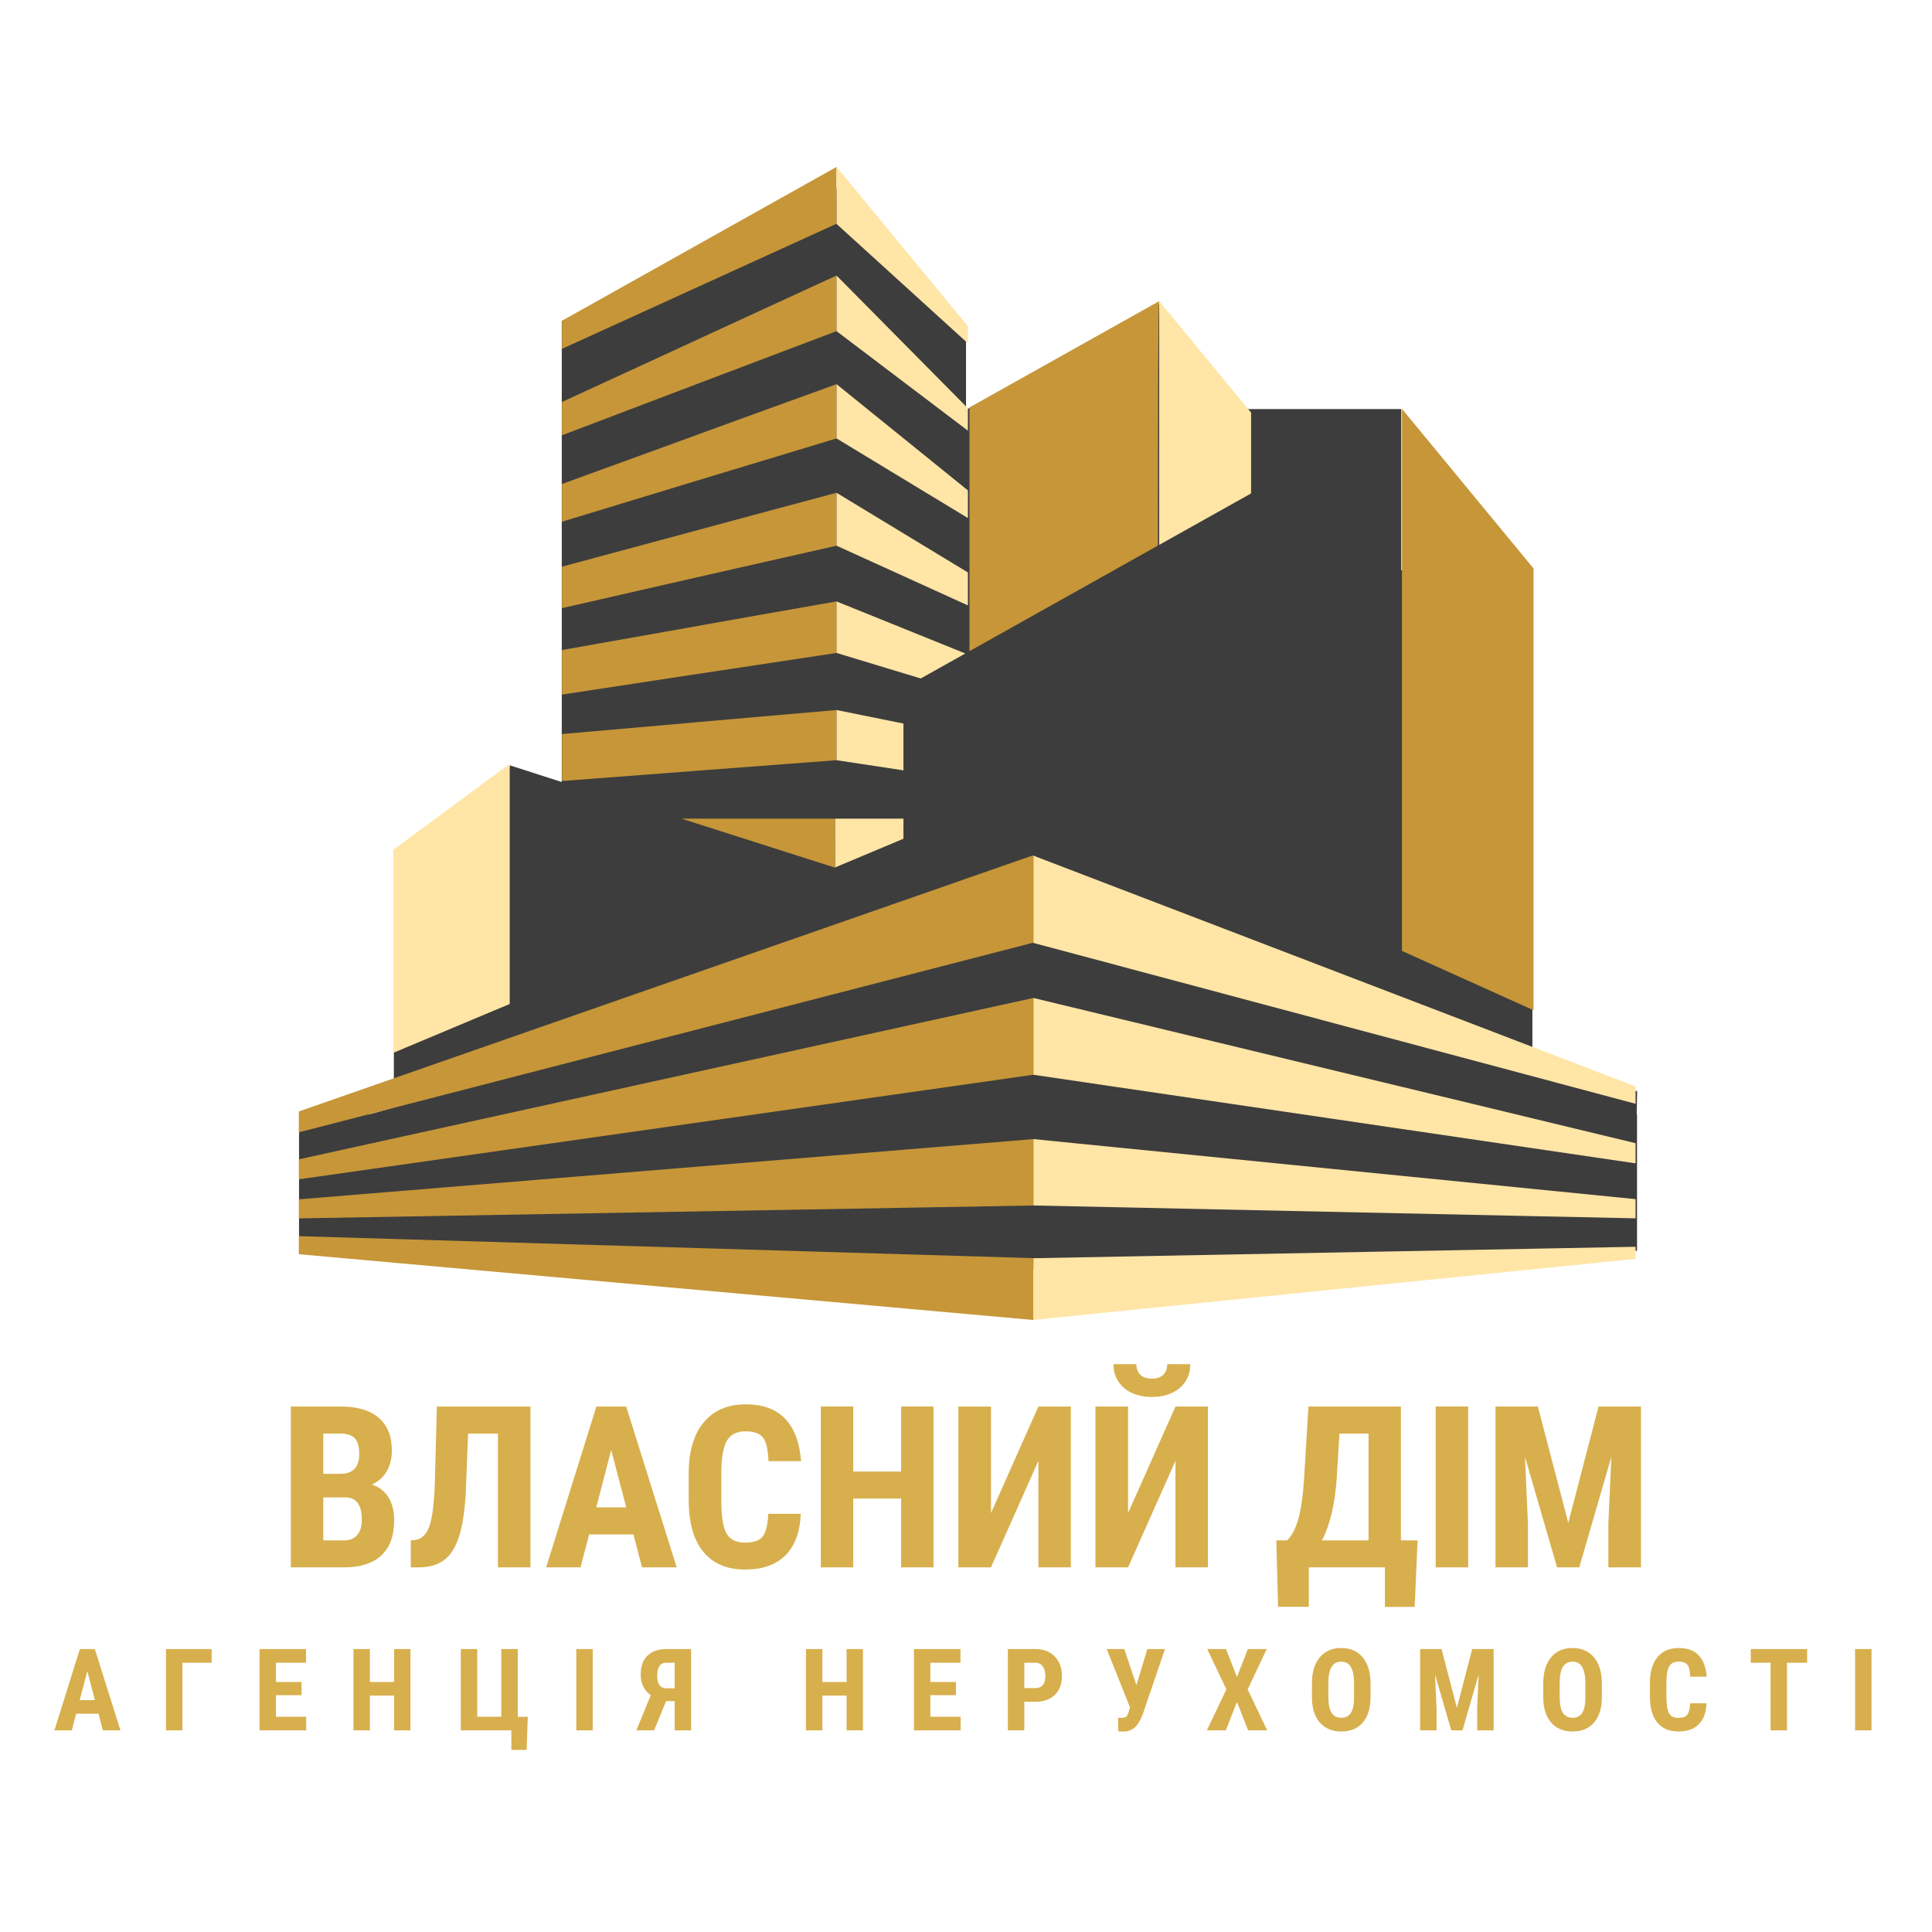 <svg xmlns="http://www.w3.org/2000/svg" xmlns:xlink="http://www.w3.org/1999/xlink" width="500" zoomAndPan="magnify" viewBox="0 0 375 375" height="500" preserveAspectRatio="xMidYMid meet" version="1.0"><defs><g/><clipPath id="80f78546e8"><path d="M 218 58 L 233 58 L 233 74 L 218 74 Z M 218 58 " clip-rule="nonzero"/></clipPath><clipPath id="57a61b5194"><path d="M 226.164 73.742 L 218.355 63.445 L 224.633 58.688 L 232.441 68.984 Z M 226.164 73.742 " clip-rule="nonzero"/></clipPath><clipPath id="21c8ef6acd"><path d="M 226.164 73.742 L 218.363 63.457 L 224.641 58.695 L 232.441 68.984 Z M 226.164 73.742 " clip-rule="nonzero"/></clipPath><clipPath id="4ccb539cfc"><path d="M 175 60 L 231 60 L 231 100 L 175 100 Z M 175 60 " clip-rule="nonzero"/></clipPath><clipPath id="1a443aa1d3"><path d="M 175.949 85.863 L 223.047 60.109 L 230.414 73.578 L 183.316 99.336 Z M 175.949 85.863 " clip-rule="nonzero"/></clipPath><clipPath id="8f868d620e"><path d="M 175.949 85.863 L 222.996 60.137 L 230.363 73.605 L 183.316 99.336 Z M 175.949 85.863 " clip-rule="nonzero"/></clipPath><clipPath id="6f4743f4d2"><path d="M 222.711 60.016 L 225.973 60.016 L 225.973 113.637 L 222.711 113.637 Z M 222.711 60.016 " clip-rule="nonzero"/></clipPath><clipPath id="87abbc913e"><path d="M 215.848 79.371 L 271.988 79.371 L 271.988 196.281 L 215.848 196.281 Z M 215.848 79.371 " clip-rule="nonzero"/></clipPath><clipPath id="5ccf6ae9ce"><path d="M 270.926 110.699 L 297.438 110.699 L 297.438 205.008 L 270.926 205.008 Z M 270.926 110.699 " clip-rule="nonzero"/></clipPath><clipPath id="ce94dc41be"><path d="M 146 35 L 187 35 L 187 78 L 146 78 Z M 146 35 " clip-rule="nonzero"/></clipPath><clipPath id="27e72625e2"><path d="M 171.277 77.293 L 146.328 49.688 L 161.66 35.832 L 186.609 63.438 Z M 171.277 77.293 " clip-rule="nonzero"/></clipPath><clipPath id="ab871e0d7e"><path d="M 171.277 77.293 L 146.348 49.703 L 161.676 35.852 L 186.609 63.438 Z M 171.277 77.293 " clip-rule="nonzero"/></clipPath><clipPath id="66dc5ed8cb"><path d="M 111 41 L 172 41 L 172 83 L 111 83 Z M 111 41 " clip-rule="nonzero"/></clipPath><clipPath id="2a64ddbbae"><path d="M 171.289 60.465 L 119.109 82.145 L 111.184 63.062 L 163.359 41.383 Z M 171.289 60.465 " clip-rule="nonzero"/></clipPath><clipPath id="c0ec3eb4b5"><path d="M 171.289 60.465 L 119.176 82.117 L 111.246 63.035 L 163.359 41.383 Z M 171.289 60.465 " clip-rule="nonzero"/></clipPath><clipPath id="0f53001ea5"><path d="M 109.039 62.234 L 153.973 62.234 L 153.973 165.047 L 109.039 165.047 Z M 109.039 62.234 " clip-rule="nonzero"/></clipPath><clipPath id="a36a36dd8f"><path d="M 142.965 63.668 L 187.504 63.668 L 187.504 176.531 L 142.965 176.531 Z M 142.965 63.668 " clip-rule="nonzero"/></clipPath><clipPath id="39f091be80"><path d="M 58.461 216.34 L 98.766 216.34 L 98.766 242.676 L 58.461 242.676 Z M 58.461 216.34 " clip-rule="nonzero"/></clipPath><clipPath id="83bc7c2ce3"><path d="M 69 179 L 207 179 L 207 232 L 69 232 Z M 69 179 " clip-rule="nonzero"/></clipPath><clipPath id="e665f09965"><path d="M 69.52 216.906 L 202.152 179.664 L 206.305 194.445 L 73.672 231.688 Z M 69.52 216.906 " clip-rule="nonzero"/></clipPath><clipPath id="b41019176e"><path d="M 69.52 216.906 L 202.145 179.668 L 206.293 194.449 L 73.672 231.688 Z M 69.52 216.906 " clip-rule="nonzero"/></clipPath><clipPath id="31566f9b04"><path d="M 171 175 L 313 175 L 313 243 L 171 243 Z M 171 175 " clip-rule="nonzero"/></clipPath><clipPath id="7f18c81729"><path d="M 179.754 175.562 L 312.977 210.926 L 304.516 242.801 L 171.293 207.438 Z M 179.754 175.562 " clip-rule="nonzero"/></clipPath><clipPath id="5de9d6d100"><path d="M 179.754 175.562 L 312.898 210.906 L 304.438 242.777 L 171.293 207.438 Z M 179.754 175.562 " clip-rule="nonzero"/></clipPath><clipPath id="da3a793954"><path d="M 128.664 233.488 L 283.926 233.488 L 283.926 246.348 L 128.664 246.348 Z M 128.664 233.488 " clip-rule="nonzero"/></clipPath><clipPath id="5305c182f8"><path d="M 85 148 L 181 148 L 181 218 L 85 218 Z M 85 148 " clip-rule="nonzero"/></clipPath><clipPath id="3dbc8990b4"><path d="M 98.988 148.559 L 180.809 174.883 L 167.168 217.281 L 85.348 190.961 Z M 98.988 148.559 " clip-rule="nonzero"/></clipPath><clipPath id="944a03e35c"><path d="M 98.988 148.559 L 180.703 174.848 L 167.062 217.25 L 85.348 190.961 Z M 98.988 148.559 " clip-rule="nonzero"/></clipPath><clipPath id="1dc5480409"><path d="M 76.445 165.707 L 109.688 165.707 L 109.688 244.676 L 76.445 244.676 Z M 76.445 165.707 " clip-rule="nonzero"/></clipPath><clipPath id="47be3a83ac"><path d="M 58.043 216.258 L 317.785 216.258 L 317.785 242.777 L 58.043 242.777 Z M 58.043 216.258 " clip-rule="nonzero"/></clipPath><clipPath id="08a1dd8a26"><path d="M 84 207 L 318 207 L 318 222 L 84 222 Z M 84 207 " clip-rule="nonzero"/></clipPath><clipPath id="5608285e8c"><path d="M 84.531 207.227 L 317.809 211.777 L 317.617 221.684 L 84.336 217.133 Z M 84.531 207.227 " clip-rule="nonzero"/></clipPath><clipPath id="b6871c6724"><path d="M 84.531 207.227 L 317.785 211.777 L 317.594 221.684 L 84.336 217.133 Z M 84.531 207.227 " clip-rule="nonzero"/></clipPath><clipPath id="20f5970d55"><path d="M 186.605 80.699 L 242.746 80.699 L 242.746 194.348 L 186.605 194.348 Z M 186.605 80.699 " clip-rule="nonzero"/></clipPath><clipPath id="2e876d7a1b"><path d="M 58 32.363 L 298 32.363 L 298 257 L 58 257 Z M 58 32.363 " clip-rule="nonzero"/></clipPath><clipPath id="8cf2535691"><path d="M 224.996 58.453 C 224.812 59 224.754 79.512 224.762 105.891 L 188.172 126.395 L 188.172 79.086 Z M 162.371 105.918 L 162.371 95.648 L 147.934 99.512 L 135.746 102.801 L 133.625 103.379 L 109.074 109.988 L 109.074 118.043 L 134.703 112.188 Z M 162.371 126.738 L 162.371 116.734 L 147.719 119.309 L 135.383 121.5 L 133.242 121.887 L 109.074 126.172 L 109.074 134.824 L 134.684 130.922 Z M 162.371 85.098 L 162.371 74.566 L 148.145 79.719 L 136.109 84.098 L 134.012 84.871 L 109.074 93.941 L 109.074 101.266 L 134.723 93.461 Z M 134.66 149.648 L 162.371 147.555 L 162.371 137.816 L 147.508 139.105 L 135.016 140.199 L 132.863 140.395 L 109.078 142.477 L 109.078 151.488 L 109.359 151.578 Z M 272.117 79.359 L 272.117 184.57 L 297.656 196.086 L 297.656 110.336 Z M 162.371 64.277 L 162.371 53.48 L 148.359 59.922 L 136.477 65.398 L 134.391 66.363 L 109.07 78.027 L 109.07 84.492 L 134.742 74.738 Z M 162.352 43.441 L 162.371 32.398 L 148.574 40.129 L 134.773 47.863 L 109.074 62.262 L 109.074 67.715 L 134.766 56.008 Z M 200.469 193.727 L 175.359 199.242 L 153.711 203.996 L 115.414 212.41 L 79.039 220.402 L 76.352 220.992 L 58.012 225.02 L 58.012 228.906 L 134.305 218.043 L 145.199 216.492 L 175.363 212.199 L 200.473 208.621 L 200.586 208.637 L 200.586 193.699 Z M 200.469 166.039 L 187.867 170.43 L 183.84 171.84 L 175.359 174.797 L 173.062 175.598 L 98.934 201.449 L 76.348 209.332 L 58.008 215.73 L 58.008 219.785 L 76.348 215.047 L 94.551 210.348 L 102.012 208.418 L 161.09 193.164 L 175.355 189.48 L 200.465 182.996 L 200.578 183.02 L 200.578 166.078 Z M 175.359 223.164 L 58.008 232.789 L 58.008 236.488 L 175.359 234.43 L 200.469 233.988 L 200.582 233.992 L 200.582 221.102 L 200.469 221.109 Z M 132.289 158.902 L 162.031 168.398 L 162.102 168.367 L 162.105 165.371 L 162.109 162.133 L 162.113 158.898 L 132.289 158.898 Z M 175.359 243.449 L 58.008 239.934 L 58.008 243.441 L 200.469 256.199 L 200.582 256.195 L 200.582 244.207 L 200.469 244.203 Z M 175.359 243.449 " clip-rule="nonzero"/></clipPath><linearGradient x1="342.593" gradientTransform="matrix(0.41, 0, 0, 0.41, 57.215, 32.398)" y1="-26.316" x2="277.585" gradientUnits="userSpaceOnUse" y2="575.382" id="6c19b2a5c0"><stop stop-opacity="1" stop-color="rgb(77.661%, 59.085%, 22.087%)" offset="0"/><stop stop-opacity="1" stop-color="rgb(77.615%, 59.019%, 22.031%)" offset="0.104"/><stop stop-opacity="1" stop-color="rgb(77.57%, 58.954%, 21.974%)" offset="0.5"/><stop stop-opacity="1" stop-color="rgb(77.524%, 58.887%, 21.918%)" offset="0.896"/><stop stop-opacity="1" stop-color="rgb(77.478%, 58.821%, 21.861%)" offset="1"/></linearGradient><clipPath id="f8218fc84d"><path d="M 76 32.363 L 317.465 32.363 L 317.465 257 L 76 257 Z M 76 32.363 " clip-rule="nonzero"/></clipPath></defs><g clip-path="url(#80f78546e8)"><g clip-path="url(#57a61b5194)"><g clip-path="url(#21c8ef6acd)"><path fill="#3d3d3d" d="M 226.164 73.742 L 218.355 63.445 L 224.633 58.688 L 232.441 68.984 Z M 226.164 73.742 " fill-opacity="1" fill-rule="nonzero"/></g></g></g><g clip-path="url(#4ccb539cfc)"><g clip-path="url(#1a443aa1d3)"><g clip-path="url(#8f868d620e)"><path fill="#3d3d3d" d="M 175.949 85.863 L 222.992 60.137 L 230.359 73.609 L 183.316 99.336 Z M 175.949 85.863 " fill-opacity="1" fill-rule="nonzero"/></g></g></g><g clip-path="url(#6f4743f4d2)"><path fill="#3d3d3d" d="M 222.711 113.637 L 222.711 60.012 L 225.973 60.012 L 225.973 113.637 Z M 222.711 113.637 " fill-opacity="1" fill-rule="nonzero"/></g><g clip-path="url(#87abbc913e)"><path fill="#3d3d3d" d="M 215.848 196.281 L 215.848 79.398 L 271.988 79.398 L 271.988 196.281 Z M 215.848 196.281 " fill-opacity="1" fill-rule="nonzero"/></g><g clip-path="url(#5ccf6ae9ce)"><path fill="#3d3d3d" d="M 270.926 205.008 L 270.926 110.672 L 297.438 110.672 L 297.438 205.008 Z M 270.926 205.008 " fill-opacity="1" fill-rule="nonzero"/></g><g clip-path="url(#ce94dc41be)"><g clip-path="url(#27e72625e2)"><g clip-path="url(#ab871e0d7e)"><path fill="#3d3d3d" d="M 171.277 77.293 L 146.328 49.688 L 161.66 35.832 L 186.609 63.438 Z M 171.277 77.293 " fill-opacity="1" fill-rule="nonzero"/></g></g></g><g clip-path="url(#66dc5ed8cb)"><g clip-path="url(#2a64ddbbae)"><g clip-path="url(#c0ec3eb4b5)"><path fill="#3d3d3d" d="M 171.289 60.465 L 119.184 82.113 L 111.258 63.031 L 163.359 41.383 Z M 171.289 60.465 " fill-opacity="1" fill-rule="nonzero"/></g></g></g><g clip-path="url(#0f53001ea5)"><path fill="#3d3d3d" d="M 109.039 165.047 L 109.039 62.191 L 153.973 62.191 L 153.973 165.047 Z M 109.039 165.047 " fill-opacity="1" fill-rule="nonzero"/></g><g clip-path="url(#a36a36dd8f)"><path fill="#3d3d3d" d="M 142.965 176.531 L 142.965 63.613 L 187.504 63.613 L 187.504 176.531 Z M 142.965 176.531 " fill-opacity="1" fill-rule="nonzero"/></g><g clip-path="url(#39f091be80)"><path fill="#3d3d3d" d="M 58.461 216.34 L 98.785 216.34 L 98.785 242.676 L 58.461 242.676 Z M 58.461 216.34 " fill-opacity="1" fill-rule="nonzero"/></g><g clip-path="url(#83bc7c2ce3)"><g clip-path="url(#e665f09965)"><g clip-path="url(#b41019176e)"><path fill="#3d3d3d" d="M 69.52 216.906 L 202.152 179.664 L 206.305 194.445 L 73.672 231.688 Z M 69.52 216.906 " fill-opacity="1" fill-rule="nonzero"/></g></g></g><g clip-path="url(#31566f9b04)"><g clip-path="url(#7f18c81729)"><g clip-path="url(#5de9d6d100)"><path fill="#3d3d3d" d="M 179.754 175.562 L 312.852 210.895 L 304.391 242.766 L 171.293 207.438 Z M 179.754 175.562 " fill-opacity="1" fill-rule="nonzero"/></g></g></g><g clip-path="url(#da3a793954)"><path fill="#3d3d3d" d="M 128.664 233.488 L 283.93 233.488 L 283.93 246.348 L 128.664 246.348 Z M 128.664 233.488 " fill-opacity="1" fill-rule="nonzero"/></g><g clip-path="url(#5305c182f8)"><g clip-path="url(#3dbc8990b4)"><g clip-path="url(#944a03e35c)"><path fill="#3d3d3d" d="M 98.988 148.559 L 180.645 174.828 L 167.004 217.23 L 85.348 190.961 Z M 98.988 148.559 " fill-opacity="1" fill-rule="nonzero"/></g></g></g><g clip-path="url(#1dc5480409)"><path fill="#3d3d3d" d="M 109.688 165.707 L 109.688 244.648 L 76.449 244.648 L 76.449 165.707 Z M 109.688 165.707 " fill-opacity="1" fill-rule="nonzero"/></g><g clip-path="url(#47be3a83ac)"><path fill="#3d3d3d" d="M 58.043 216.258 L 317.746 216.258 L 317.746 242.777 L 58.043 242.777 Z M 58.043 216.258 " fill-opacity="1" fill-rule="nonzero"/></g><g clip-path="url(#08a1dd8a26)"><g clip-path="url(#5608285e8c)"><g clip-path="url(#b6871c6724)"><path fill="#3d3d3d" d="M 84.531 207.227 L 317.77 211.777 L 317.578 221.684 L 84.336 217.133 Z M 84.531 207.227 " fill-opacity="1" fill-rule="nonzero"/></g></g></g><g clip-path="url(#20f5970d55)"><path fill="#3d3d3d" d="M 186.605 194.348 L 186.605 80.754 L 242.746 80.754 L 242.746 194.348 Z M 186.605 194.348 " fill-opacity="1" fill-rule="nonzero"/></g><g clip-path="url(#2e876d7a1b)"><g clip-path="url(#8cf2535691)"><path fill="url(#6c19b2a5c0)" d="M 58.008 32.398 L 58.008 256.199 L 297.656 256.199 L 297.656 32.398 Z M 58.008 32.398 " fill-rule="nonzero"/></g></g><g clip-path="url(#f8218fc84d)"><path fill="#ffe5a6" d="M 242.836 95.77 L 225 105.762 L 225 58.453 L 242.836 80.086 Z M 162.371 43.461 L 187.867 66.641 L 187.867 63.316 L 162.371 32.398 Z M 162.371 64.277 L 187.867 83.594 L 187.867 79.246 L 162.371 53.48 Z M 162.371 85.098 L 187.867 100.555 L 187.867 95.184 L 162.371 74.566 Z M 162.371 105.918 L 187.867 117.508 L 187.867 111.109 L 162.371 95.648 Z M 162.371 126.738 L 178.719 131.691 L 187.371 126.84 L 162.367 116.734 L 162.367 126.738 Z M 162.371 147.555 L 175.359 149.523 L 175.359 140.441 L 162.371 137.816 Z M 162.113 168.359 L 175.359 162.801 L 175.359 158.898 L 162.113 158.898 Z M 76.348 204.352 L 98.934 194.871 L 98.934 148.254 L 76.348 164.941 Z M 297.656 203.285 L 272.117 193.496 L 271.828 193.387 L 200.582 166.078 L 200.582 183.02 L 271.84 202.059 L 272.117 202.133 L 297.656 208.953 L 317.781 214.332 L 317.781 211 Z M 278.566 212.508 L 272.117 210.953 L 271.855 210.895 L 200.582 193.703 L 200.582 208.641 L 200.672 208.625 L 271.871 219.098 L 297.656 222.891 L 317.781 225.852 L 317.781 221.969 L 297.656 217.117 Z M 271.891 228.211 L 200.582 221.098 L 200.582 233.988 L 200.672 233.984 L 271.906 235.504 L 297.656 236.055 L 317.781 236.484 L 317.781 232.785 L 297.656 230.777 Z M 271.922 242.863 L 200.801 244.215 L 200.582 244.203 L 200.582 256.191 L 297.656 246.352 L 317.781 244.312 L 317.781 241.992 L 297.656 242.375 Z M 271.922 242.863 " fill-opacity="1" fill-rule="nonzero"/></g><g fill="#d7af4d" fill-opacity="1"><g transform="translate(53.932, 304.224)"><g><path d="M 2.516 0 L 2.516 -31.219 L 12.156 -31.219 C 15.414 -31.219 17.891 -30.488 19.578 -29.031 C 21.273 -27.582 22.125 -25.457 22.125 -22.656 C 22.125 -21.07 21.773 -19.707 21.078 -18.562 C 20.379 -17.414 19.422 -16.582 18.203 -16.062 C 19.598 -15.656 20.676 -14.848 21.438 -13.641 C 22.195 -12.43 22.578 -10.941 22.578 -9.172 C 22.578 -6.141 21.742 -3.852 20.078 -2.312 C 18.41 -0.77 16 0 12.844 0 Z M 8.812 -13.578 L 8.812 -5.234 L 12.844 -5.234 C 13.969 -5.234 14.82 -5.582 15.406 -6.281 C 16 -6.977 16.297 -7.973 16.297 -9.266 C 16.297 -12.066 15.281 -13.504 13.25 -13.578 Z M 8.812 -18.156 L 12.094 -18.156 C 14.562 -18.156 15.797 -19.438 15.797 -22 C 15.797 -23.414 15.508 -24.43 14.938 -25.047 C 14.363 -25.66 13.438 -25.969 12.156 -25.969 L 8.812 -25.969 Z M 8.812 -18.156 "/></g></g></g><g fill="#d7af4d" fill-opacity="1"><g transform="translate(78.567, 304.224)"><g><path d="M 24.391 -31.219 L 24.391 0 L 18.078 0 L 18.078 -25.969 L 12.281 -25.969 L 11.859 -14.906 C 11.68 -11.258 11.266 -8.363 10.609 -6.219 C 9.961 -4.082 9.016 -2.516 7.766 -1.516 C 6.516 -0.516 4.832 -0.008 2.719 0 L 1.172 0 L 1.172 -5.234 L 1.906 -5.297 C 3.219 -5.453 4.16 -6.312 4.734 -7.875 C 5.316 -9.438 5.68 -12.207 5.828 -16.188 L 6.234 -31.219 Z M 24.391 -31.219 "/></g></g></g><g fill="#d7af4d" fill-opacity="1"><g transform="translate(105.539, 304.224)"><g><path d="M 17.406 -6.391 L 8.812 -6.391 L 7.141 0 L 0.469 0 L 10.219 -31.219 L 16 -31.219 L 25.812 0 L 19.078 0 Z M 10.188 -11.641 L 16.016 -11.641 L 13.094 -22.766 Z M 10.188 -11.641 "/></g></g></g><g fill="#d7af4d" fill-opacity="1"><g transform="translate(131.761, 304.224)"><g><path d="M 23.672 -10.391 C 23.516 -6.836 22.516 -4.145 20.672 -2.312 C 18.828 -0.488 16.223 0.422 12.859 0.422 C 9.328 0.422 6.617 -0.734 4.734 -3.047 C 2.859 -5.367 1.922 -8.68 1.922 -12.984 L 1.922 -18.25 C 1.922 -22.531 2.895 -25.832 4.844 -28.156 C 6.789 -30.477 9.492 -31.641 12.953 -31.641 C 16.348 -31.641 18.926 -30.688 20.688 -28.781 C 22.457 -26.883 23.469 -24.16 23.719 -20.609 L 17.391 -20.609 C 17.328 -22.805 16.984 -24.32 16.359 -25.156 C 15.742 -25.988 14.609 -26.406 12.953 -26.406 C 11.266 -26.406 10.066 -25.816 9.359 -24.641 C 8.66 -23.461 8.289 -21.523 8.25 -18.828 L 8.25 -12.922 C 8.25 -9.828 8.594 -7.695 9.281 -6.531 C 9.977 -5.375 11.172 -4.797 12.859 -4.797 C 14.516 -4.797 15.656 -5.195 16.281 -6 C 16.914 -6.812 17.273 -8.273 17.359 -10.391 Z M 23.672 -10.391 "/></g></g></g><g fill="#d7af4d" fill-opacity="1"><g transform="translate(156.803, 304.224)"><g><path d="M 24.391 0 L 18.109 0 L 18.109 -13.359 L 8.812 -13.359 L 8.812 0 L 2.516 0 L 2.516 -31.219 L 8.812 -31.219 L 8.812 -18.594 L 18.109 -18.594 L 18.109 -31.219 L 24.391 -31.219 Z M 24.391 0 "/></g></g></g><g fill="#d7af4d" fill-opacity="1"><g transform="translate(183.754, 304.224)"><g><path d="M 17.797 -31.219 L 24.094 -31.219 L 24.094 0 L 17.797 0 L 17.797 -20.672 L 8.594 0 L 2.266 0 L 2.266 -31.219 L 8.594 -31.219 L 8.594 -10.531 Z M 17.797 -31.219 "/></g></g></g><g fill="#d7af4d" fill-opacity="1"><g transform="translate(210.361, 304.224)"><g><path d="M 17.797 -31.219 L 24.094 -31.219 L 24.094 0 L 17.797 0 L 17.797 -20.672 L 8.594 0 L 2.266 0 L 2.266 -31.219 L 8.594 -31.219 L 8.594 -10.531 Z M 20.672 -39.438 C 20.672 -37.539 19.988 -36.004 18.625 -34.828 C 17.258 -33.66 15.461 -33.078 13.234 -33.078 C 10.984 -33.078 9.176 -33.66 7.812 -34.828 C 6.445 -36.004 5.766 -37.539 5.766 -39.438 L 10.203 -39.438 C 10.203 -38.551 10.469 -37.859 11 -37.359 C 11.539 -36.867 12.285 -36.625 13.234 -36.625 C 14.16 -36.625 14.883 -36.867 15.406 -37.359 C 15.938 -37.859 16.203 -38.551 16.203 -39.438 Z M 20.672 -39.438 "/></g></g></g><g fill="#d7af4d" fill-opacity="1"><g transform="translate(236.969, 304.224)"><g/></g></g><g fill="#d7af4d" fill-opacity="1"><g transform="translate(247.089, 304.224)"><g><path d="M 27.5 7.672 L 21.719 7.672 L 21.719 0 L 6.953 0 L 6.953 7.656 L 0.984 7.656 L 0.641 -5.234 L 2.719 -5.234 C 3.633 -6.078 4.359 -7.43 4.891 -9.297 C 5.422 -11.172 5.789 -13.625 6 -16.656 L 6.875 -31.219 L 24.828 -31.219 L 24.828 -5.234 L 28.062 -5.234 Z M 9.5 -5.234 L 18.547 -5.234 L 18.547 -25.969 L 12.891 -25.969 L 12.375 -17.359 C 12.008 -12.203 11.051 -8.16 9.5 -5.234 Z M 9.5 -5.234 "/></g></g></g><g fill="#d7af4d" fill-opacity="1"><g transform="translate(275.884, 304.224)"><g><path d="M 9.094 0 L 2.781 0 L 2.781 -31.219 L 9.094 -31.219 Z M 9.094 0 "/></g></g></g><g fill="#d7af4d" fill-opacity="1"><g transform="translate(287.762, 304.224)"><g><path d="M 10.734 -31.219 L 16.641 -8.641 L 22.516 -31.219 L 30.75 -31.219 L 30.75 0 L 24.422 0 L 24.422 -8.453 L 25 -21.453 L 18.766 0 L 14.469 0 L 8.234 -21.453 L 8.812 -8.453 L 8.812 0 L 2.516 0 L 2.516 -31.219 Z M 10.734 -31.219 "/></g></g></g><g fill="#d7af4d" fill-opacity="1"><g transform="translate(10.329, 335.861)"><g><path d="M 8.797 -3.234 L 4.453 -3.234 L 3.609 0 L 0.234 0 L 5.172 -15.781 L 8.078 -15.781 L 13.047 0 L 9.641 0 Z M 5.141 -5.875 L 8.094 -5.875 L 6.625 -11.5 Z M 5.141 -5.875 "/></g></g></g><g fill="#d7af4d" fill-opacity="1"><g transform="translate(30.921, 335.861)"><g><path d="M 10.156 -13.125 L 4.484 -13.125 L 4.484 0 L 1.297 0 L 1.297 -15.781 L 10.156 -15.781 Z M 10.156 -13.125 "/></g></g></g><g fill="#d7af4d" fill-opacity="1"><g transform="translate(49.109, 335.861)"><g><path d="M 9.422 -6.828 L 4.453 -6.828 L 4.453 -2.641 L 10.328 -2.641 L 10.328 0 L 1.266 0 L 1.266 -15.781 L 10.297 -15.781 L 10.297 -13.125 L 4.453 -13.125 L 4.453 -9.391 L 9.422 -9.391 Z M 9.422 -6.828 "/></g></g></g><g fill="#d7af4d" fill-opacity="1"><g transform="translate(67.34, 335.861)"><g><path d="M 12.328 0 L 9.156 0 L 9.156 -6.75 L 4.453 -6.75 L 4.453 0 L 1.266 0 L 1.266 -15.781 L 4.453 -15.781 L 4.453 -9.391 L 9.156 -9.391 L 9.156 -15.781 L 12.328 -15.781 Z M 12.328 0 "/></g></g></g><g fill="#d7af4d" fill-opacity="1"><g transform="translate(88.301, 335.861)"><g><path d="M 1.141 -15.781 L 4.328 -15.781 L 4.328 -2.641 L 9 -2.641 L 9 -15.781 L 12.203 -15.781 L 12.203 -2.625 L 14.141 -2.625 L 13.922 3.797 L 10.953 3.797 L 10.953 0 L 1.141 0 Z M 1.141 -15.781 "/></g></g></g><g fill="#d7af4d" fill-opacity="1"><g transform="translate(110.453, 335.861)"><g><path d="M 4.594 0 L 1.406 0 L 1.406 -15.781 L 4.594 -15.781 Z M 4.594 0 "/></g></g></g><g fill="#d7af4d" fill-opacity="1"><g transform="translate(123.799, 335.861)"><g><path d="M 7.156 0 L 7.156 -5.672 L 5.484 -5.672 L 3.156 0 L -0.281 0 L 2.516 -6.828 C 1.211 -7.723 0.562 -9.082 0.562 -10.906 C 0.562 -12.457 1 -13.656 1.875 -14.5 C 2.758 -15.352 4.004 -15.781 5.609 -15.781 L 10.344 -15.781 L 10.344 0 Z M 3.766 -10.656 C 3.766 -9.781 3.914 -9.145 4.219 -8.75 C 4.531 -8.352 5.016 -8.156 5.672 -8.156 L 7.156 -8.156 L 7.156 -13.125 L 5.562 -13.125 C 4.363 -13.125 3.766 -12.301 3.766 -10.656 Z M 3.766 -10.656 "/></g></g></g><g fill="#d7af4d" fill-opacity="1"><g transform="translate(142.712, 335.861)"><g/></g></g><g fill="#d7af4d" fill-opacity="1"><g transform="translate(155.17, 335.861)"><g><path d="M 12.328 0 L 9.156 0 L 9.156 -6.75 L 4.453 -6.75 L 4.453 0 L 1.266 0 L 1.266 -15.781 L 4.453 -15.781 L 4.453 -9.391 L 9.156 -9.391 L 9.156 -15.781 L 12.328 -15.781 Z M 12.328 0 "/></g></g></g><g fill="#d7af4d" fill-opacity="1"><g transform="translate(176.13, 335.861)"><g><path d="M 9.422 -6.828 L 4.453 -6.828 L 4.453 -2.641 L 10.328 -2.641 L 10.328 0 L 1.266 0 L 1.266 -15.781 L 10.297 -15.781 L 10.297 -13.125 L 4.453 -13.125 L 4.453 -9.391 L 9.422 -9.391 Z M 9.422 -6.828 "/></g></g></g><g fill="#d7af4d" fill-opacity="1"><g transform="translate(194.361, 335.861)"><g><path d="M 4.453 -5.547 L 4.453 0 L 1.266 0 L 1.266 -15.781 L 6.641 -15.781 C 8.203 -15.781 9.445 -15.297 10.375 -14.328 C 11.301 -13.359 11.766 -12.098 11.766 -10.547 C 11.766 -9.004 11.305 -7.785 10.391 -6.891 C 9.473 -5.992 8.203 -5.547 6.578 -5.547 Z M 4.453 -8.203 L 6.641 -8.203 C 7.242 -8.203 7.711 -8.398 8.047 -8.797 C 8.379 -9.191 8.547 -9.77 8.547 -10.531 C 8.547 -11.32 8.375 -11.945 8.031 -12.406 C 7.695 -12.875 7.242 -13.113 6.672 -13.125 L 4.453 -13.125 Z M 4.453 -8.203 "/></g></g></g><g fill="#d7af4d" fill-opacity="1"><g transform="translate(214.326, 335.861)"><g><path d="M 6.25 -8.766 L 8.375 -15.781 L 11.797 -15.781 L 7.469 -3.094 C 6.977 -1.844 6.445 -0.984 5.875 -0.516 C 5.312 -0.047 4.633 0.203 3.844 0.234 L 3.5 0.234 L 2.734 0.188 L 2.688 -2.453 C 2.758 -2.43 2.992 -2.422 3.391 -2.422 C 3.797 -2.422 4.098 -2.508 4.297 -2.688 C 4.504 -2.863 4.688 -3.27 4.844 -3.906 L 5 -4.469 L 0.484 -15.781 L 3.906 -15.781 Z M 6.25 -8.766 "/></g></g></g><g fill="#d7af4d" fill-opacity="1"><g transform="translate(233.889, 335.861)"><g><path d="M 6.203 -10.359 L 8.328 -15.781 L 11.984 -15.781 L 8.281 -7.953 L 12.062 0 L 8.375 0 L 6.203 -5.516 L 4.047 0 L 0.359 0 L 4.156 -7.953 L 0.438 -15.781 L 4.078 -15.781 Z M 6.203 -10.359 "/></g></g></g><g fill="#d7af4d" fill-opacity="1"><g transform="translate(253.647, 335.861)"><g><path d="M 12.375 -6.469 C 12.375 -4.352 11.875 -2.707 10.875 -1.531 C 9.875 -0.363 8.484 0.219 6.703 0.219 C 4.93 0.219 3.539 -0.359 2.531 -1.516 C 1.52 -2.68 1.008 -4.305 1 -6.391 L 1 -9.094 C 1 -11.258 1.5 -12.945 2.5 -14.156 C 3.508 -15.375 4.906 -15.984 6.688 -15.984 C 8.438 -15.984 9.816 -15.383 10.828 -14.188 C 11.836 -13 12.352 -11.328 12.375 -9.172 Z M 9.172 -9.109 C 9.172 -10.535 8.969 -11.594 8.562 -12.281 C 8.164 -12.977 7.539 -13.328 6.688 -13.328 C 5.844 -13.328 5.219 -12.992 4.812 -12.328 C 4.406 -11.66 4.195 -10.645 4.188 -9.281 L 4.188 -6.469 C 4.188 -5.094 4.391 -4.078 4.797 -3.422 C 5.211 -2.766 5.848 -2.438 6.703 -2.438 C 7.535 -2.438 8.156 -2.754 8.562 -3.391 C 8.969 -4.035 9.172 -5.031 9.172 -6.375 Z M 9.172 -9.109 "/></g></g></g><g fill="#d7af4d" fill-opacity="1"><g transform="translate(274.38, 335.861)"><g><path d="M 5.422 -15.781 L 8.406 -4.359 L 11.375 -15.781 L 15.531 -15.781 L 15.531 0 L 12.344 0 L 12.344 -4.266 L 12.625 -10.844 L 9.484 0 L 7.312 0 L 4.156 -10.844 L 4.453 -4.266 L 4.453 0 L 1.266 0 L 1.266 -15.781 Z M 5.422 -15.781 "/></g></g></g><g fill="#d7af4d" fill-opacity="1"><g transform="translate(298.547, 335.861)"><g><path d="M 12.375 -6.469 C 12.375 -4.352 11.875 -2.707 10.875 -1.531 C 9.875 -0.363 8.484 0.219 6.703 0.219 C 4.93 0.219 3.539 -0.359 2.531 -1.516 C 1.52 -2.68 1.008 -4.305 1 -6.391 L 1 -9.094 C 1 -11.258 1.5 -12.945 2.5 -14.156 C 3.508 -15.375 4.906 -15.984 6.688 -15.984 C 8.438 -15.984 9.816 -15.383 10.828 -14.188 C 11.836 -13 12.352 -11.328 12.375 -9.172 Z M 9.172 -9.109 C 9.172 -10.535 8.969 -11.594 8.562 -12.281 C 8.164 -12.977 7.539 -13.328 6.688 -13.328 C 5.844 -13.328 5.219 -12.992 4.812 -12.328 C 4.406 -11.66 4.195 -10.645 4.188 -9.281 L 4.188 -6.469 C 4.188 -5.094 4.391 -4.078 4.797 -3.422 C 5.211 -2.766 5.848 -2.438 6.703 -2.438 C 7.535 -2.438 8.156 -2.754 8.562 -3.391 C 8.969 -4.035 9.172 -5.031 9.172 -6.375 Z M 9.172 -9.109 "/></g></g></g><g fill="#d7af4d" fill-opacity="1"><g transform="translate(319.281, 335.861)"><g><path d="M 11.953 -5.25 C 11.879 -3.457 11.375 -2.098 10.438 -1.172 C 9.508 -0.242 8.195 0.219 6.5 0.219 C 4.719 0.219 3.348 -0.363 2.391 -1.531 C 1.441 -2.707 0.969 -4.383 0.969 -6.562 L 0.969 -9.219 C 0.969 -11.383 1.457 -13.051 2.438 -14.219 C 3.426 -15.395 4.797 -15.984 6.547 -15.984 C 8.266 -15.984 9.566 -15.504 10.453 -14.547 C 11.348 -13.586 11.859 -12.207 11.984 -10.406 L 8.781 -10.406 C 8.758 -11.52 8.586 -12.285 8.266 -12.703 C 7.953 -13.129 7.379 -13.344 6.547 -13.344 C 5.691 -13.344 5.086 -13.047 4.734 -12.453 C 4.379 -11.859 4.191 -10.879 4.172 -9.516 L 4.172 -6.531 C 4.172 -4.969 4.344 -3.891 4.688 -3.297 C 5.039 -2.711 5.645 -2.422 6.5 -2.422 C 7.332 -2.422 7.906 -2.625 8.219 -3.031 C 8.539 -3.445 8.727 -4.188 8.781 -5.25 Z M 11.953 -5.25 "/></g></g></g><g fill="#d7af4d" fill-opacity="1"><g transform="translate(339.277, 335.861)"><g><path d="M 11.484 -13.125 L 7.578 -13.125 L 7.578 0 L 4.391 0 L 4.391 -13.125 L 0.547 -13.125 L 0.547 -15.781 L 11.484 -15.781 Z M 11.484 -13.125 "/></g></g></g><g fill="#d7af4d" fill-opacity="1"><g transform="translate(358.667, 335.861)"><g><path d="M 4.594 0 L 1.406 0 L 1.406 -15.781 L 4.594 -15.781 Z M 4.594 0 "/></g></g></g></svg>